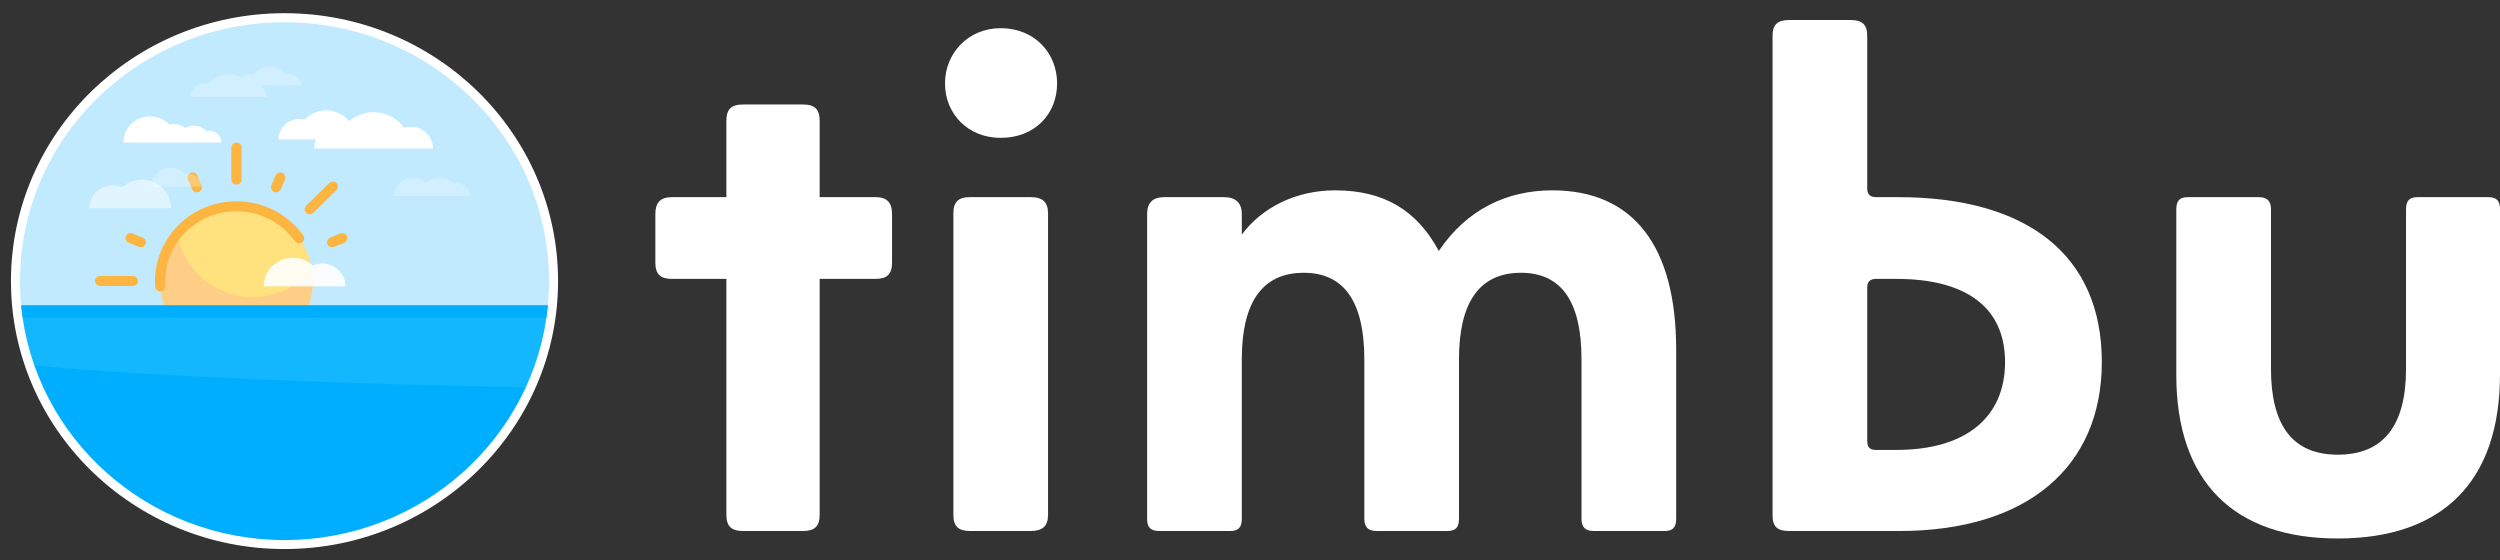  <svg viewBox="0 0 125 28" fill="none" xmlns="http://www.w3.org/2000/svg">
 	<rect x="0" y="0" width="125" height="28" fill="#333333" stroke="none"/>
 	<path
 		d="M33.603 13.945H36.319V25.732C36.319 26.311 36.562 26.55 37.154 26.55H40.147C40.739 26.55 40.983 26.311 40.983 25.732V13.945H43.767C44.359 13.945 44.602 13.707 44.602 13.127V10.709C44.602 10.13 44.359 9.857 43.767 9.857H40.983V6.042C40.983 5.463 40.739 5.224 40.147 5.224H37.154C36.562 5.224 36.319 5.463 36.319 6.042V9.857H33.603C33.012 9.857 32.768 10.13 32.768 10.709V13.127C32.768 13.707 33.012 13.945 33.603 13.945Z"
 		fill="white" />
 	<path
 		d="M50.035 1.409C48.4 1.409 47.251 2.669 47.251 4.168C47.251 5.701 48.4 6.893 50.035 6.893C51.741 6.893 52.855 5.701 52.855 4.168C52.855 2.669 51.741 1.409 50.035 1.409ZM48.504 9.857C47.912 9.857 47.669 10.096 47.669 10.675V25.732C47.669 26.311 47.912 26.55 48.504 26.55H51.532C52.124 26.55 52.402 26.311 52.402 25.732V10.675C52.402 10.096 52.124 9.857 51.532 9.857H48.504Z"
 		fill="white" />
 	<path
 		d="M58.226 9.857C57.635 9.857 57.356 10.13 57.356 10.709V25.936C57.356 26.379 57.53 26.55 57.983 26.55H61.498C61.916 26.55 62.09 26.379 62.09 25.936V17.965C62.09 15.137 63.099 13.639 65.188 13.639C67.241 13.639 68.216 15.137 68.216 17.965V25.936C68.216 26.379 68.425 26.55 68.842 26.55H72.358C72.775 26.55 72.949 26.379 72.949 25.936V17.965C72.949 15.137 73.959 13.639 76.047 13.639C78.066 13.639 79.075 15.069 79.075 17.965V25.936C79.075 26.379 79.284 26.55 79.702 26.55H83.217C83.635 26.55 83.809 26.379 83.809 25.936V17.488C83.809 12.276 81.651 9.517 77.614 9.517C75.351 9.517 73.332 10.47 71.94 12.548C70.861 10.539 69.225 9.517 66.754 9.517C64.805 9.517 63.099 10.368 62.09 11.731V10.709C62.09 10.13 61.776 9.857 61.185 9.857H58.226Z"
 		fill="white" />
 	<path
 		d="M89.463 1C88.871 1 88.628 1.238 88.628 1.784V25.766C88.628 26.345 88.871 26.55 89.463 26.55H94.962C101.402 26.55 105.091 23.313 105.091 18.101C105.091 12.753 101.367 9.857 94.893 9.857H93.814C93.501 9.857 93.361 9.721 93.361 9.414V1.784C93.361 1.238 93.118 1 92.526 1H89.463ZM100.253 18.101C100.253 20.86 98.304 22.496 94.823 22.496H93.814C93.501 22.496 93.361 22.393 93.361 22.019V14.388C93.361 14.081 93.501 13.945 93.814 13.945H94.823C98.269 13.945 100.253 15.342 100.253 18.101Z"
 		fill="white" />
 	<path
 		d="M109.407 9.857C108.989 9.857 108.815 10.027 108.815 10.47V18.748C108.815 24.097 111.704 26.924 116.89 26.924C122.076 26.924 125 24.131 125 18.714V10.47C125 10.027 124.826 9.857 124.408 9.857H120.893C120.475 9.857 120.301 10.027 120.301 10.47V18.442C120.301 21.303 119.152 22.734 116.89 22.734C114.628 22.734 113.549 21.269 113.549 18.442V10.47C113.549 10.027 113.34 9.857 112.922 9.857H109.407Z"
 		fill="white" />
 	<path
 		d="M14.225 27.226C21.65 27.226 27.677 21.334 27.677 14.056C27.677 6.777 21.65 0.886 14.225 0.886C6.801 0.886 0.774 6.777 0.774 14.056C0.774 21.334 6.801 27.226 14.225 27.226Z"
 		fill="#C1EAFF" stroke="white" stroke-width="0.452" />
 	<path
 		d="M11.823 17.787C13.931 17.787 15.639 16.114 15.639 14.05C15.639 11.987 13.931 10.314 11.823 10.314C9.716 10.314 8.007 11.987 8.007 14.05C8.007 16.114 9.716 17.787 11.823 17.787Z"
 		fill="#FFE17D" />
 	<path
 		d="M12.641 14.851C10.73 14.851 9.153 13.475 8.873 11.681C8.332 12.325 8.007 13.15 8.007 14.05C8.007 16.114 9.716 17.786 11.823 17.786C13.931 17.786 15.639 16.114 15.639 14.05C15.639 13.857 15.62 13.669 15.591 13.484C14.891 14.318 13.83 14.851 12.641 14.851Z"
 		fill="#FFCE86" />
 	<path opacity="0.5"
 		d="M7.092 8.98C6.709 8.98 6.363 9.127 6.102 9.364C5.958 9.302 5.8 9.266 5.632 9.266C4.987 9.266 4.464 9.778 4.464 10.409H8.552C8.552 9.62 7.899 8.98 7.092 8.98Z"
 		fill="white" />
 	<path opacity="0.9"
 		d="M14.646 12.888C15.029 12.888 15.375 13.035 15.636 13.272C15.78 13.21 15.939 13.174 16.106 13.174C16.752 13.174 17.275 13.686 17.275 14.317H13.186C13.186 13.528 13.84 12.888 14.646 12.888Z"
 		fill="white" />
 	<path
 		d="M18.819 16.468L18.772 16.486C18.618 16.544 18.473 16.599 18.301 16.643C18.165 16.678 18.083 16.814 18.118 16.948C18.148 17.06 18.251 17.134 18.365 17.134C18.386 17.134 18.408 17.132 18.429 17.126C18.63 17.075 18.796 17.012 18.956 16.952L19.002 16.934C19.133 16.885 19.199 16.74 19.148 16.612C19.098 16.483 18.95 16.419 18.819 16.468Z"
 		fill="black" />
 	<path
 		d="M17.284 16.733C16.74 16.714 16.448 16.604 16.138 16.486C15.77 16.347 15.389 16.203 14.637 16.203C13.886 16.203 13.505 16.347 13.137 16.486C12.798 16.615 12.477 16.736 11.821 16.736C11.165 16.736 10.844 16.615 10.505 16.486C10.137 16.347 9.756 16.203 9.004 16.203C8.253 16.203 7.872 16.347 7.504 16.486C7.196 16.603 6.904 16.714 6.362 16.733C6.221 16.738 6.111 16.854 6.117 16.992C6.122 17.13 6.24 17.237 6.381 17.232C7.008 17.21 7.354 17.079 7.688 16.952C8.028 16.823 8.348 16.702 9.004 16.702C9.661 16.702 9.981 16.823 10.321 16.952C10.689 17.091 11.069 17.236 11.821 17.236C12.573 17.236 12.953 17.091 13.321 16.952C13.661 16.823 13.981 16.702 14.637 16.702C15.294 16.702 15.615 16.823 15.954 16.952C16.289 17.079 16.636 17.21 17.265 17.233C17.405 17.237 17.524 17.13 17.53 16.992C17.535 16.854 17.425 16.738 17.284 16.733Z"
 		fill="black" />
 	<path
 		d="M14.637 17.27C13.886 17.27 13.505 17.414 13.137 17.554C12.798 17.682 12.478 17.804 11.821 17.804C11.165 17.804 10.844 17.682 10.505 17.554C10.137 17.414 9.756 17.27 9.005 17.27C8.864 17.27 8.75 17.382 8.75 17.52C8.75 17.658 8.864 17.77 9.005 17.77C9.661 17.77 9.982 17.891 10.321 18.02C10.689 18.159 11.07 18.303 11.821 18.303C12.573 18.303 12.954 18.159 13.322 18.02C13.661 17.891 13.981 17.77 14.637 17.77C14.778 17.77 14.892 17.658 14.892 17.52C14.892 17.382 14.778 17.27 14.637 17.27Z"
 		fill="black" />
 	<path
 		d="M5.347 16.644C5.173 16.6 5.028 16.545 4.873 16.486C4.742 16.436 4.594 16.5 4.544 16.629C4.493 16.757 4.558 16.902 4.689 16.952C4.85 17.013 5.016 17.076 5.219 17.127C5.24 17.133 5.262 17.135 5.283 17.135C5.396 17.135 5.5 17.061 5.529 16.948C5.565 16.815 5.483 16.678 5.347 16.644Z"
 		fill="black" />
 	<path
 		d="M7.762 14.335C7.772 14.466 7.884 14.567 8.016 14.567C8.022 14.567 8.028 14.567 8.035 14.566C8.175 14.557 8.281 14.437 8.271 14.3C8.265 14.217 8.262 14.133 8.262 14.05C8.262 12.128 9.86 10.564 11.823 10.564C12.987 10.564 14.08 11.123 14.747 12.059C14.827 12.172 14.986 12.2 15.102 12.121C15.217 12.042 15.246 11.886 15.165 11.773C14.403 10.703 13.154 10.064 11.823 10.064C9.578 10.064 7.752 11.852 7.752 14.05C7.752 14.145 7.755 14.241 7.762 14.335Z"
 		fill="#FBB540" />
 	<path
 		d="M5.009 13.801C4.868 13.801 4.754 13.912 4.754 14.05C4.754 14.188 4.868 14.3 5.009 14.3H6.644C6.785 14.3 6.899 14.188 6.899 14.05C6.899 13.912 6.785 13.801 6.644 13.801H5.009Z"
 		fill="#FBB540" />
 	<path
 		d="M11.823 9.229C11.964 9.229 12.078 9.118 12.078 8.98V7.379C12.078 7.241 11.964 7.129 11.823 7.129C11.682 7.129 11.568 7.241 11.568 7.379V8.98C11.568 9.118 11.682 9.229 11.823 9.229Z"
 		fill="#FBB540" />
 	<path
 		d="M15.485 10.715C15.55 10.715 15.616 10.69 15.666 10.642L16.822 9.509C16.922 9.412 16.922 9.254 16.822 9.156C16.723 9.059 16.561 9.059 16.461 9.156L15.305 10.288C15.205 10.386 15.205 10.544 15.305 10.642C15.355 10.69 15.42 10.715 15.485 10.715Z"
 		fill="#FBB540" />
 	<path
 		d="M9.606 9.461C9.646 9.557 9.741 9.616 9.841 9.616C9.874 9.616 9.907 9.609 9.939 9.596C10.069 9.544 10.131 9.398 10.077 9.27L9.868 8.777C9.814 8.65 9.665 8.589 9.535 8.642C9.405 8.695 9.343 8.841 9.397 8.968L9.606 9.461Z"
 		fill="#FBB540" />
 	<path
 		d="M16.372 12.206C16.413 12.302 16.508 12.36 16.608 12.36C16.641 12.36 16.674 12.354 16.706 12.341L17.209 12.136C17.339 12.084 17.401 11.938 17.347 11.81C17.293 11.683 17.144 11.622 17.014 11.675L16.51 11.879C16.38 11.932 16.318 12.078 16.372 12.206Z"
 		fill="#FBB540" />
 	<path
 		d="M13.707 9.596C13.739 9.609 13.773 9.616 13.805 9.616C13.905 9.616 14 9.557 14.041 9.461L14.249 8.968C14.303 8.841 14.241 8.695 14.111 8.642C13.981 8.589 13.832 8.65 13.778 8.777L13.569 9.27C13.516 9.398 13.577 9.544 13.707 9.596Z"
 		fill="#FBB540" />
 	<path
 		d="M7.038 12.36C7.138 12.36 7.233 12.302 7.274 12.206C7.328 12.078 7.266 11.932 7.136 11.879L6.632 11.675C6.502 11.622 6.353 11.683 6.299 11.81C6.245 11.938 6.307 12.084 6.437 12.136L6.941 12.341C6.973 12.354 7.006 12.36 7.038 12.36Z"
 		fill="#FBB540" />
 	<path d="M1.06 15.27C1.686 21.849 7.34 27 14.226 27C21.112 27 26.766 21.849 27.392 15.27H1.06Z"
 		fill="#00AEFF" />
 	<g opacity="0.35">
 		<path opacity="0.35"
 			d="M26.291 19.359C26.874 18.091 27.254 16.715 27.392 15.27H1.06C1.159 16.308 1.384 17.311 1.718 18.265C6.414 18.773 18.782 19.263 26.291 19.359Z"
 			fill="#9AF4EF" />
 	</g>
 	<path
 		d="M1.137 15.876H27.308C27.337 15.674 27.372 15.474 27.392 15.27H1.06C1.08 15.473 1.108 15.675 1.137 15.876Z"
 		fill="#00AEFF" />
 	<path
 		d="M10.473 6.537C10.423 6.537 10.375 6.545 10.328 6.556C10.171 6.39 9.949 6.285 9.7 6.285C9.542 6.285 9.397 6.329 9.27 6.401C9.113 6.284 8.919 6.211 8.706 6.211C8.628 6.211 8.554 6.224 8.482 6.241C8.238 5.983 7.892 5.82 7.505 5.82C6.768 5.82 6.171 6.404 6.171 7.126H8.84H9.64H11.074C11.074 6.801 10.805 6.537 10.473 6.537Z"
 		fill="white" />
 	<g opacity="0.5">
 		<path opacity="0.5"
 			d="M10.073 9.338C10.073 8.973 9.771 8.677 9.397 8.677C9.341 8.677 9.287 8.685 9.235 8.698C9.059 8.512 8.809 8.393 8.529 8.393C7.995 8.393 7.563 8.816 7.563 9.338H10.073V9.338Z"
 			fill="white" />
 	</g>
 	<g opacity="0.5">
 		<path opacity="0.5"
 			d="M22.828 9.154C22.774 9.154 22.721 9.162 22.67 9.175C22.499 8.993 22.256 8.878 21.983 8.878C21.718 8.878 21.479 8.987 21.309 9.16C21.138 8.988 20.902 8.878 20.638 8.878C20.119 8.878 19.699 9.29 19.699 9.797H21.045H22.14H23.486C23.486 9.442 23.191 9.154 22.828 9.154Z"
 			fill="white" />
 	</g>
 	<path
 		d="M21.652 7.427C21.652 6.825 21.153 6.336 20.537 6.336C20.421 6.336 20.31 6.359 20.204 6.392C19.869 5.92 19.312 5.609 18.68 5.609C18.211 5.609 17.783 5.781 17.457 6.063C17.185 5.732 16.769 5.518 16.302 5.518C15.871 5.518 15.487 5.701 15.216 5.987C15.136 5.967 15.053 5.954 14.967 5.954C14.393 5.954 13.928 6.409 13.928 6.97H15.814C15.748 7.11 15.708 7.263 15.708 7.427H21.652Z"
 		fill="white" />
 	<g opacity="0.5">
 		<path opacity="0.5"
 			d="M13.011 4.274H15.069C15.069 3.957 14.806 3.699 14.482 3.699C14.42 3.699 14.362 3.711 14.306 3.728C14.129 3.479 13.836 3.316 13.503 3.316C13.17 3.316 12.876 3.479 12.699 3.728C12.644 3.711 12.585 3.699 12.524 3.699C12.348 3.699 12.193 3.776 12.085 3.895C11.898 3.772 11.678 3.695 11.436 3.695C11.033 3.695 10.678 3.893 10.464 4.193C10.397 4.173 10.326 4.158 10.252 4.158C9.86 4.158 9.541 4.469 9.541 4.853H13.33C13.33 4.611 13.203 4.398 13.011 4.274Z"
 			fill="white" />
 	</g>
 </svg>
